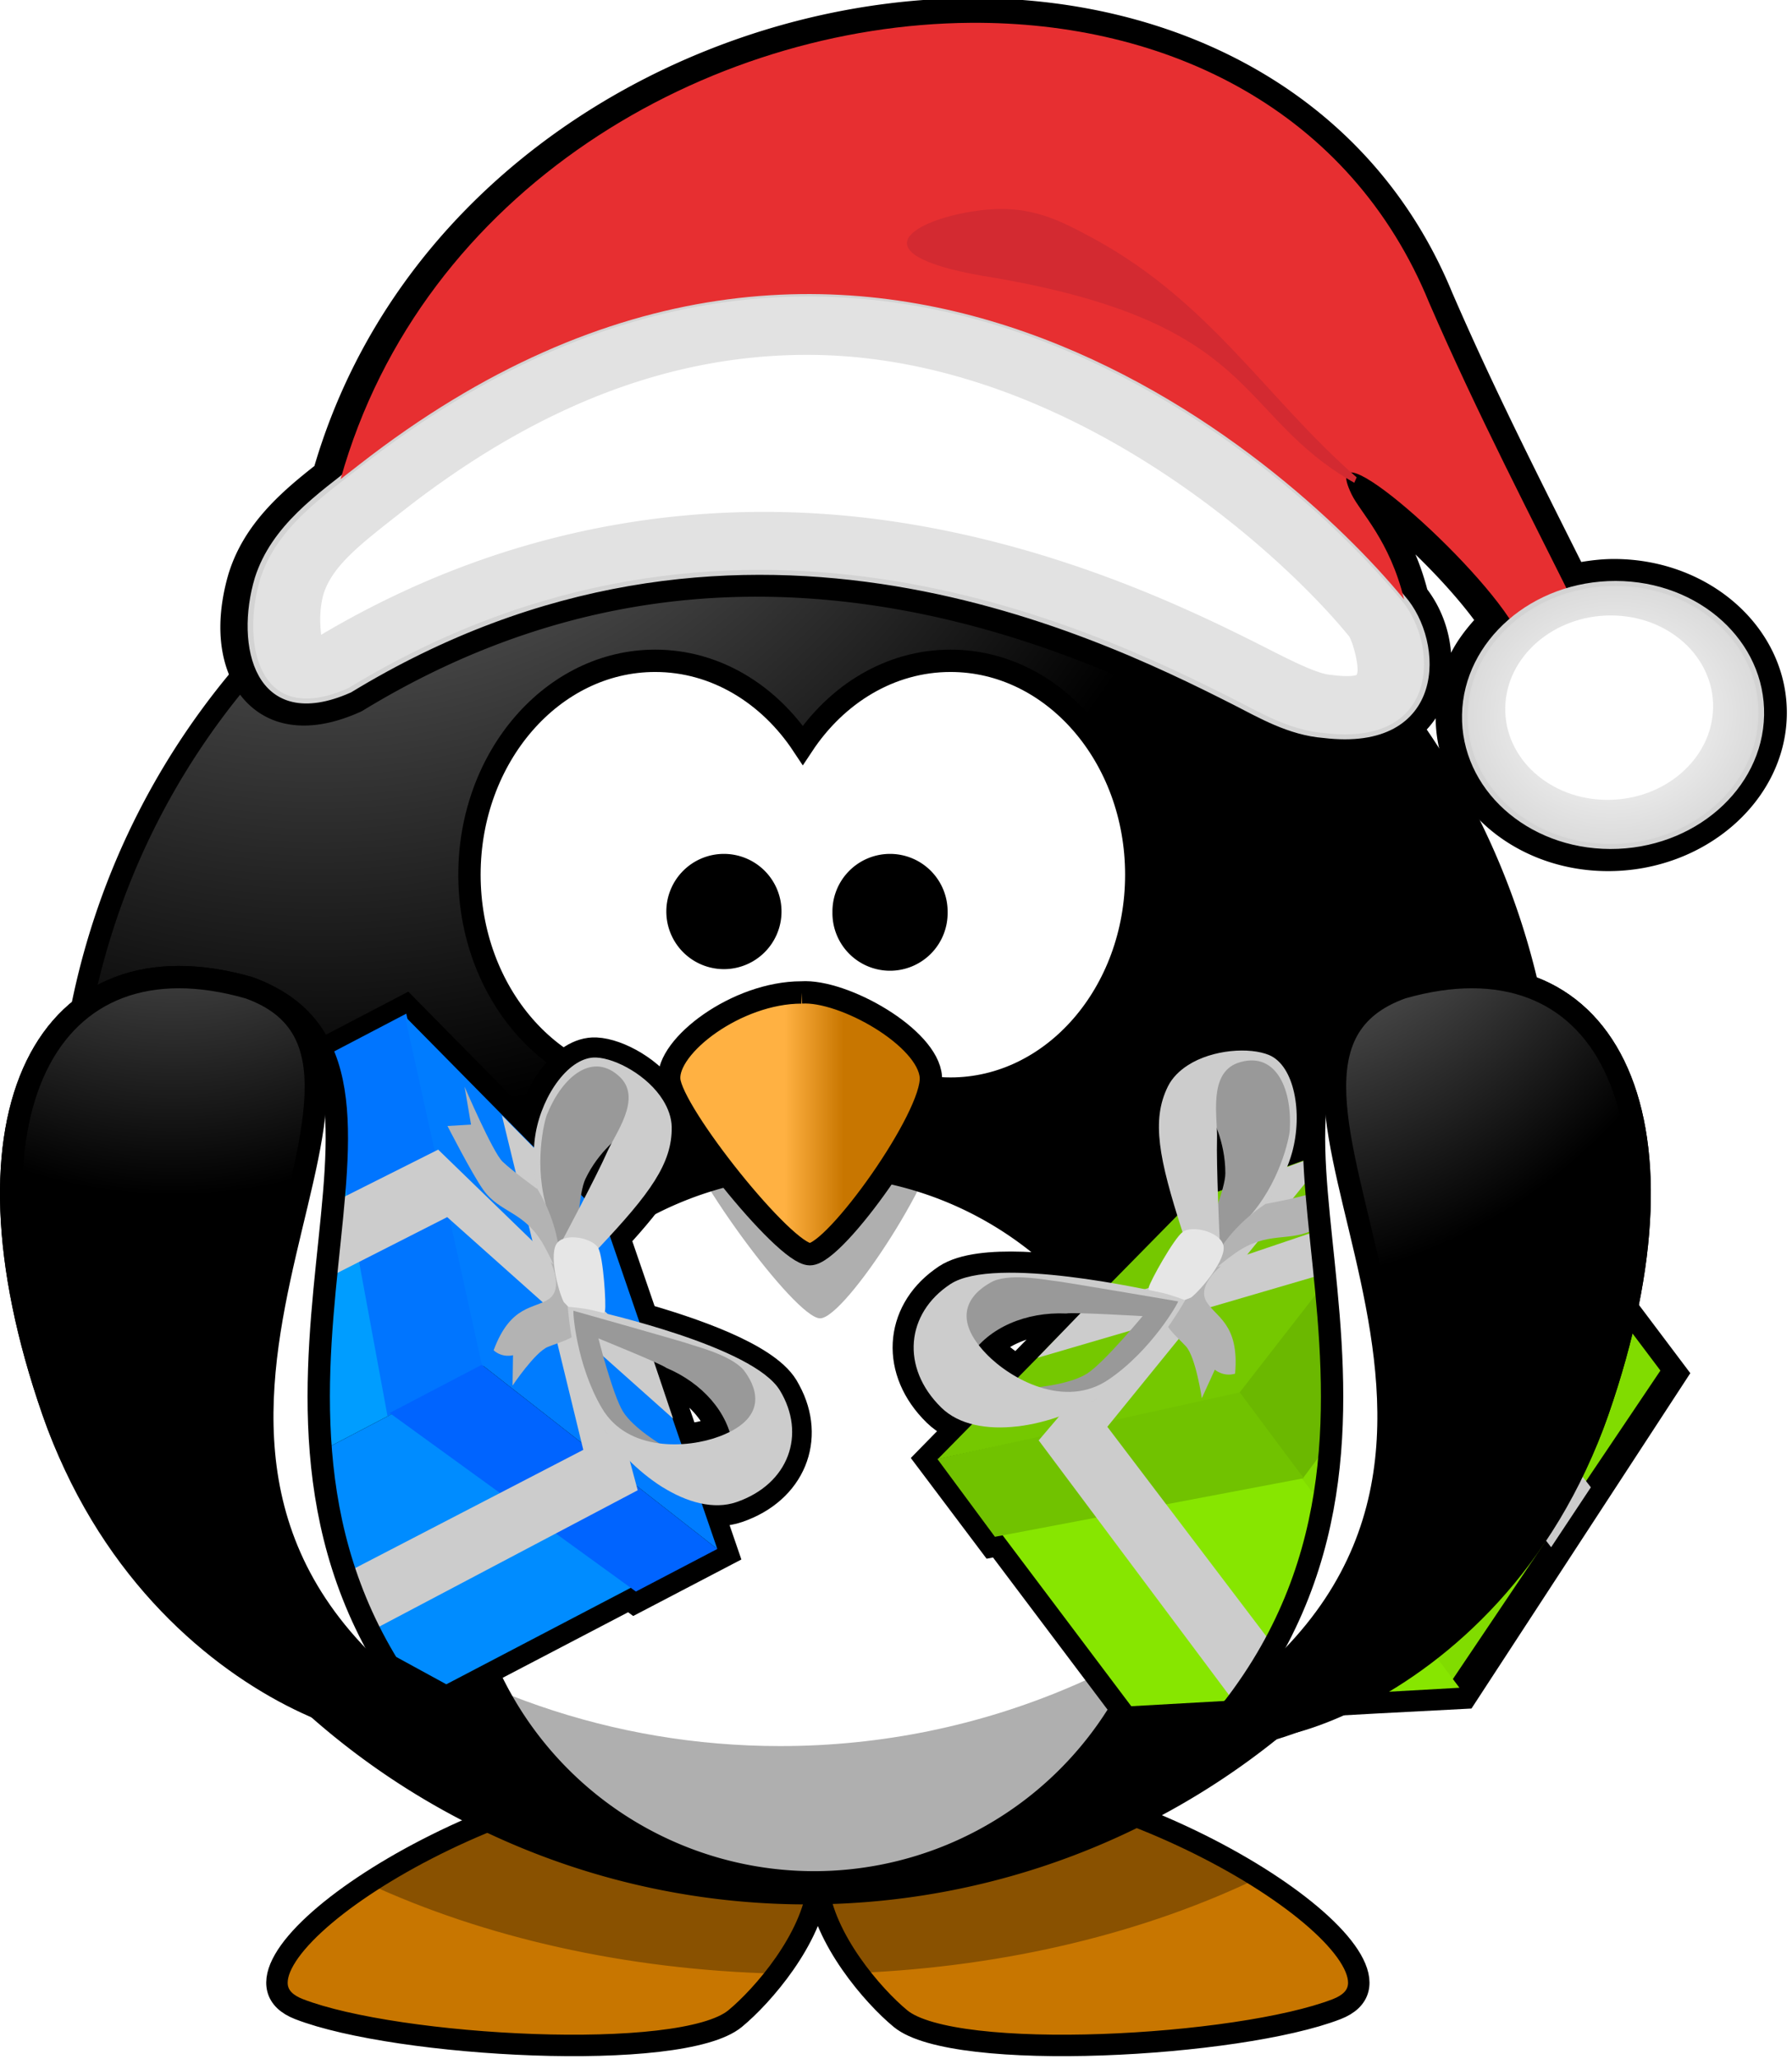 <?xml version="1.0" encoding="UTF-8"?>
<svg viewBox="0 0 124.917 143.459" xmlns="http://www.w3.org/2000/svg" xmlns:xlink="http://www.w3.org/1999/xlink">
 <defs>
  <filter id="l" x="-.371" y="-.371" width="1.741" height="1.741">
   <feGaussianBlur stdDeviation="10.59"/>
  </filter>
  <filter id="k" x="-.047" y="-.135" width="1.094" height="1.27">
   <feGaussianBlur stdDeviation="6.705"/>
  </filter>
  <linearGradient id="a">
   <stop stop-color="#a5a5a5" offset="0"/>
   <stop offset="1"/>
  </linearGradient>
  <linearGradient id="h" x1="90.687" x2="94.999" gradientUnits="userSpaceOnUse">
   <stop stop-color="#ffb142" offset="0"/>
   <stop stop-color="#c87600" offset="1"/>
  </linearGradient>
  <linearGradient id="b">
   <stop offset="0"/>
   <stop stop-opacity="0" offset="1"/>
  </linearGradient>
  <linearGradient id="j" x1="311.07" x2="314.43" y1="252.39" y2="234.83" gradientUnits="userSpaceOnUse" xlink:href="#b"/>
  <linearGradient id="i" x1="990.99" x2="991.81" y1="237.27" y2="232.99" gradientTransform="matrix(1.554 2.977 -2.977 1.554 4.666 -2595.1)" gradientUnits="userSpaceOnUse" xlink:href="#b"/>
  <radialGradient id="c" cx="414.68" cy="-8.88" r="123.55" gradientTransform="matrix(-1.8232e-6 .28 -.609 0 101.73 -39.26)" gradientUnits="userSpaceOnUse">
   <stop stop-color="#ffb142" offset="0"/>
   <stop stop-color="#ffb141" offset=".887"/>
   <stop stop-color="#c87600" offset="1"/>
  </radialGradient>
  <radialGradient id="g" cx="488.04" cy="349.51" r="41.491" gradientUnits="userSpaceOnUse">
   <stop stop-color="#fff" offset="0"/>
   <stop stop-color="#dadada" offset="1"/>
  </radialGradient>
  <radialGradient id="d" cx="610.46" cy="483.45" r="167.56" gradientTransform="matrix(0 -.482 .432 -1.2542e-6 -151.97 551.35)" gradientUnits="userSpaceOnUse" xlink:href="#a"/>
  <radialGradient id="e" cx="380.26" cy="622.49" r="59.255" gradientTransform="matrix(0 -.744 .66 0 -364.7 582.13)" gradientUnits="userSpaceOnUse" xlink:href="#a"/>
  <radialGradient id="f" cx="371.45" cy="647.69" r="59.255" gradientTransform="matrix(0 -.744 -.66 0 552.03 582.13)" gradientUnits="userSpaceOnUse" xlink:href="#a"/>
 </defs>
 <g transform="matrix(.956 0 0 .956 -32.005 -244.9)">
  <path d="m81.781 385.54c-15.668 1.613-33.638 14.291-26.495 17.056s27.873 3.918 31.79 0.692c2.013-1.658 5.614-5.809 6.038-9.704 0.425 3.895 4.016 8.047 6.028 9.704 3.917 3.226 24.658 2.072 31.8-0.692s-10.827-15.443-26.495-17.056c-8.068 0.778-10.97 3.488-11.333 6.598-0.364-3.11-3.265-5.821-11.333-6.598z" fill="url(#c)" fill-rule="evenodd" stroke="#000" stroke-width="1.564"/>
  <path d="m81.784 385.55c-7.69 0.792-15.927 4.249-21.485 7.891 8.417 3.893 18.709 6.292 29.865 6.568 1.43-1.881 2.71-4.187 2.953-6.415 0.241 2.207 1.491 4.493 2.902 6.364 10.973-0.465 21.052-2.98 29.254-6.944-5.538-3.484-13.432-6.703-20.823-7.464-8.068 0.778-10.97 3.488-11.333 6.598-0.364-3.11-3.265-5.821-11.333-6.598z" fill-opacity=".314" fill-rule="evenodd"/>
  <path d="m146.28 340.23a53.948 53.948 0 0 1 -107.9 0 53.948 53.948 0 1 1 107.9 0z" fill="url(#d)" stroke="#000" stroke-linecap="round" stroke-width="1.564"/>
  <path d="m118.99 367.2a26.153 26.153 0 1 1 -52.307 0 26.153 26.153 0 1 1 52.307 0z" fill="#fff" stroke="#000" stroke-linecap="round" stroke-width="1.629"/>
  <path d="m144.15 325.23c0.11 1.403 0.173 2.816 0.173 4.246 0 29.779-24.178 53.947-53.957 53.947-24.575 0-45.316-16.459-51.819-38.948 2.17 27.795 25.426 49.701 53.774 49.701 29.779 0 53.957-24.168 53.957-53.947 0-5.204-0.751-10.237-2.128-14.999z" fill-opacity=".314"/>
  <path d="m81.252 304.33c-7.473 0-13.543 6.984-13.543 15.589s6.07 15.589 13.543 15.589c4.392 0 8.289-2.415 10.763-6.15 2.474 3.738 6.38 6.15 10.773 6.15 7.473 0 13.543-6.984 13.543-15.589s-6.07-15.589-13.543-15.589c-4.393 0-8.299 2.413-10.773 6.15-2.474-3.735-6.372-6.15-10.763-6.15z" fill="#fff" stroke="#000" stroke-linecap="round" stroke-width="1.629"/>
  <path d="m92.662 331.22c-4.718 0-9.846 4.297-9.641 7.01s8.41 14.02 10.256 14.02 9.025-11.081 8.82-14.247-6.359-7.01-9.436-6.784z" fill-opacity=".314" fill-rule="evenodd"/>
  <path d="m91.917 328.5c-4.718 0-9.846 3.897-9.641 6.359s8.41 12.718 10.256 12.718 9.025-10.051 8.82-12.923-6.359-6.359-9.436-6.154z" fill="url(#h)" fill-rule="evenodd" stroke="#000" stroke-width="1.629"/>
  <path d="m89.648 322.66a3.385 3.385 0 0 1 -6.769 0 3.385 3.385 0 1 1 6.769 0z" stroke="#000" stroke-linecap="round" stroke-width="1.629"/>
  <path d="m101.76 322.66a3.385 3.385 0 1 1 -6.769 0 3.385 3.385 0 1 1 6.769 0z" stroke="#000" stroke-linecap="round" stroke-width="1.629"/>
  <g transform="matrix(.329 .031 -.031 .329 -25.183 228.01)">
   <path d="m353.51 296.79c-0.148-0.218-0.316-0.427-0.475-0.638-3.81-5.061-11.169-8.236-15.577-8.024-5.878 0.282-11.043 9.182-11.76 17.816-0.088 1.065-0.107 2.131-0.069 3.188l-31.033-26.074-17.013 11.031 0.292 1.062-43.178 27.996 18.121 78.019c21.503 9.111 43.086 18.465 64.594 27.717l38.559-25.001 1.198 0.718 16.992-11.017-4.365-9.649c2.703 0.297 5.307 0.01 7.626-1.039 10.783-4.876 13.812-15.626 7.834-24.577-0.193-0.289-0.381-0.582-0.593-0.867-4.496-6.049-21.044-9.989-32.249-12.044l-8.301-18.356c8.465-11.118 12.176-17.814 11.357-25.214-0.198-1.794-0.927-3.516-1.96-5.046zm-10.942 9.902c-0.305 0.726-0.579 1.4-0.778 2-0.835 2.513-2.46 6.636-4.055 10.593l-0.773-0.628c0.115-1.432 0.308-2.747 0.621-3.607 1.36-3.74 3.426-6.576 4.985-8.358zm30.021 57.548c0.749 1.076 1.384 2.205 1.888 3.383-0.632 0.395-1.335 0.776-2.117 1.159-2.238 1.097-5.138 2.05-8.255 2.515l-7.977-17.621c1.599 0.538 2.795 0.961 3.103 1.162 5.688 1.798 10.412 5.17 13.358 9.402z" stroke="#000" stroke-width="9"/>
   <g transform="matrix(.446 .687 -.687 .446 269.49 38.412)">
    <path d="m268.52 158.67 91.928 24.785v74.507l-91.928-33.239z" fill="#009dff"/>
    <path d="m302.06 226.32-0.307 10.356 18.488 6.674 0.152-11.43-18.335-5.6z" fill="url(#j)" fill-rule="evenodd"/>
    <path d="m267.22 136.75 92.697 24.785v28.588l-92.697-28.628z" fill="#0075ff" stroke="#0075ff"/>
    <path d="m360.45 257.87 71.281-47.649v-66.899l-71.281 37.159z" fill="#008cff"/>
    <path d="m433.27 128.65-73.349 33.219v28.031l73.349-36.505z" fill="#0064ff"/>
    <path d="m340.04 114.46 93.229 14.184-73.349 33.219-92.697-25.116z" fill="#007cff"/>
    <path d="m303.14 145.45 76.34-25.235 17.161 2.716-76.268 28.783-1.076 91.272-17.676-6.244z" fill="#ccc"/>
    <path d="m302.92 125.97 89.968 22.297-0.34 89.002 17.073-11.461-0.295-85.486-88.657-19.784-17.75 5.433z" fill="#ccc" fill-rule="evenodd"/>
    <path d="m322.51 99.798s0.894 7.386 6.028 14.183c2.436 3.226 11.878 8.687 11.878 8.687l5.142 6.205s-5.319 1.773-7.978 1.418-15.851-4.182-20.816-7.019-13.829-12.835-14.361-15.139-2.981-8.298-0.853-12.198 6.245-5.711 7.486-5.888 12.942 5.851 12.942 5.851l0.532 3.9z" fill="#999" fill-rule="evenodd"/>
    <path d="m344.04 132.62s7.841 0.179 8.546 4.904-3.574 9.84 5.362 19.73c3.023-1.162 3.591-4.017 3.591-4.017l7.189 3.899s-5.188-9.526-4.824-13.274 1.676-8.278-0.779-9.971-15.142-2.925-15.142-2.925l-3.944 1.655z" fill="#b3b3b3" fill-rule="evenodd"/>
    <path d="m319.47 85.597c-7.713 0.541-15.861 5.975-18.572 10.631-3.615 6.207 2.078 17.398 10.445 23.865 11.466 8.863 28.62 9.193 28.62 9.193 0-0.267 11.205 3.097 6.66-10.003-6.525-18.808-10.934-27.994-19.725-32.405-2.251-1.13-4.858-1.461-7.429-1.281zm-10.785 7.345c7.822-2.439 12.707 8.186 16.164 12.508 4.255 5.319 14.986 21.005 14.986 21.005l2.177 2.818s-1.186 0.021-13.064-2.818-20.421-10.884-20.775-11.593c-7.077-8.4-9.16-18.77 0.512-21.92z" fill="#ccc" fill-rule="evenodd"/>
    <path d="m325.03 126.66s-7.532 3.766-11.008 4.925-22.596-0.29-22.596-0.29l9.849 3.187-2.607 5.794s14.443 0.141 19.699-0.579c7.755-1.063 10.139-7.242 20.858-7.532 6.43-0.174 9.849 0.579 9.849 0.579s-8.691-6.953-24.044-6.083z" fill="#b3b3b3" fill-rule="evenodd"/>
    <path d="m362.43 125.74c-1.266-1.07-12.844-6.229-15.785-6.229s-7.753 5.614-6.416 9.09 11.763 5.882 14.971 5.882c2.857-0.733 5.454-1.639 8.288-2.941 0-1.871 0.557-3.963-1.058-5.801z" fill="#e6e6e6" fill-rule="evenodd"/>
    <path d="m357.62 134.37s9.208 3.376 14.882 4.262 17.208 2.829 20.045 1.766 18.261-4.255 20.389-7.623-11.347-3.9-11.347-3.9-7.624 4.787-12.943 5.141-20.92-3.369-20.92-3.369l-9.928 2.659-0.176 1.064z" fill="#999" fill-rule="evenodd"/>
    <path d="m359.21 133.13 8.687-2.127s14.183-12.056 15.779-12.765c8.172-6.736 18.37-9.223 26.771-6.205 0 0-0.887-10.815-3.723-12.233s-10.638-2.482-10.638-2.482-10.551 7.076-11.793 8.317-19.29 18.982-19.29 18.982l-5.645 6.636-1.129 2.316 0.98-0.439z" fill="#999" fill-rule="evenodd"/>
    <path d="m403.23 93.922c-13.829 0.886-40.953 33.019-42.549 34.792s-4.008 5.596-3.831 5.418c0 0 17.27 7.682 32.163 6.795s33.526-9.879 35.471-22.705c2.237-14.743-7.426-25.187-21.254-24.301zm-9.419 6.117c4.672-0.852 14.671-0.926 12.878 13.992-1.11 9.236-7.739 23.883-21.39 24.592s-26.993-5.195-26.816-5.372c0 4e-5 21.703-22.993 22.59-23.702s7.393-8.207 12.738-9.509z" fill="#ccc" fill-rule="evenodd"/>
   </g>
  </g>
  <path d="m51.639 328.16c15.677 5.637-4.615 30.676 12.323 52.523 3.131 4.038-18.856 0.681-26.629-21.696-7.559-21.762-0.369-35.041 14.306-30.827z" fill="#fff" fill-rule="evenodd" stroke="#000" stroke-width="1.629"/>
  <path d="m51.639 328.16c15.677 5.637-13.877 33.276 12.323 52.523 7.373 5.416-18.856 0.681-26.629-21.696-7.559-21.762-0.369-35.041 14.306-30.827z" fill="url(#e)" fill-rule="evenodd" stroke="#000" stroke-width="1.629"/>
  <g transform="matrix(.316 0 0 .316 -133.32 188.74)">
   <path d="m742.86 549 72.951-15.281 0.385 2.143-72.269 16.577z" fill="#75c800"/>
   <g transform="matrix(-.975 -.464 -.464 .975 2049.9 256.4)">
    <path d="m963.38 666.82c-0.126-0.231-0.274-0.455-0.413-0.68-3.318-5.396-10.346-9.248-14.755-9.451-5.879-0.271-11.857 8.105-13.38 16.633-0.188 1.052-0.306 2.112-0.368 3.167l-28.449-28.872-17.974 9.385 0.191 1.085-45.615 23.819 10.717 79.375c20.553 11.089 41.162 22.428 61.707 33.658l40.736-21.271 1.125 0.828 17.951-9.374-3.44-10.017c2.663 0.549 5.283 0.508 7.69-0.318 11.194-3.842 15.218-14.261 10.107-23.733-0.165-0.305-0.325-0.615-0.509-0.919-3.909-6.444-20.014-11.921-30.976-15.018l-6.542-19.054c9.472-10.275 13.794-16.592 13.674-24.036-0.029-1.805-0.593-3.588-1.477-5.207zm-11.823 8.831c-0.372 0.694-0.708 1.34-0.963 1.918-1.067 2.424-3.072 6.376-5.032 10.166l-0.711-0.697c0.249-1.415 0.565-2.705 0.957-3.532 1.705-3.596 4.029-6.225 5.748-7.854zm24.486 60.113c0.644 1.141 1.171 2.325 1.562 3.545-0.667 0.334-1.402 0.647-2.216 0.955-2.331 0.882-5.308 1.559-8.455 1.729l-6.288-18.292c1.541 0.686 2.693 1.22 2.98 1.448 5.494 2.324 9.881 6.124 12.417 10.615z" stroke="#000" stroke-width="9"/>
    <path d="m891.71 656.57 16.861 76.159-52.914 28.682-11.916-79.793z" fill="#81dc00"/>
    <path d="m854.18 706.88-7.638 3.704 2.164 15.957 8.358-4.224-2.886-15.439z" fill="url(#i)" fill-rule="evenodd"/>
    <path d="m905.52 646.83 18.053 78.112-20.751 10.159-15.691-78.833z" fill="#6bb800"/>
    <path d="m853.41 761.25 61.634 33.697 48.583-25.369-54.016-37.675z" fill="#87e600"/>
    <path d="m975.14 765.07-51.954-40.76-20.502 10.831 54.217 39.653z" fill="#71c200"/>
    <path d="m949.81 692.05 25.252 73.025-52.139-40.612-16.912-76.842z" fill="#75c800"/>
    <path d="m913.32 677.01 47.275 45.87 4.535 13.492-49.824-44.473-66.691 33.83-2.168-15.205z" fill="#ccc"/>
    <path d="m927.38 669.46 17.924 73.791-64.764 33.503 14.798 8.052 61.97-32.631-19.252-71.886-10.676-10.83z" fill="#ccc" fill-rule="evenodd"/>
    <path d="m953.82 673.76s-5.025 3.45-8.014 9.756c-1.419 2.993-1.805 11.92-1.805 11.92l-2.557 6.087s-3.304-3.19-4.056-5.256-2.974-13.097-2.796-17.778 4.077-14.91 5.549-16.17 4.896-5.311 8.535-5.245 6.516 2.369 7.115 3.203 0.659 11.617 0.659 11.617l-2.631 1.865z" fill="#999" fill-rule="evenodd"/>
    <path d="m938.14 701.84s2.844 5.762-0.32 8.066-8.501 1.136-12.295 11.376c1.99 1.755 4.279 1.085 4.279 1.085l-0.105 6.699s4.951-7.38 7.811-8.537 6.647-1.922 6.946-4.347-3.618-12.105-3.618-12.105l-2.697-2.237z" fill="#b3b3b3" fill-rule="evenodd"/>
    <path d="m962.97 666.16c-3.318-5.396-10.354-9.253-14.763-9.456-5.879-0.271-11.846 8.106-13.37 16.635-2.088 11.688 4.177 24.27 4.177 24.27 0.194-0.101 2 9.312 9.79 1.044 11.185-11.871 16.183-18.556 16.053-26.612-0.033-2.063-0.781-4.082-1.887-5.881zm-9.424-5.047c4.737 4.755-1.127 12.332-2.954 16.482-2.249 5.107-9.572 18.848-9.572 18.848l-1.221 2.65s-0.465-0.853-2.908-10.556 0.161-18.957 0.541-19.484c3.416-8.325 10.157-13.77 16.113-7.94z" fill="#ccc" fill-rule="evenodd"/>
    <path d="m935.26 685.77s-5.591-4.042-7.751-6.127c-2.16-2.085-8.358-16.519-8.358-16.519l1.421 8.361-5.196 0.304s5.374 10.542 7.891 14.086c3.712 5.229 9.104 4.617 13.379 12.291 2.564 4.604 3.314 7.372 3.314 7.372s1.754-8.948-4.7-19.768z" fill="#b3b3b3" fill-rule="evenodd"/>
    <path d="m950.11 712.58c0.297-1.325-0.347-11.69-1.462-13.825s-7.017-3.501-9.034-1.213 0.189 10.773 1.406 13.103c1.615 1.797 3.258 3.34 5.279 4.904 1.359-0.71 3.089-1.099 3.812-2.968z" fill="#e6e6e6" fill-rule="evenodd"/>
    <path d="m942.02 712.36s1.04 7.967 2.548 12.424 4.471 13.57 6.319 15.226 10.015 11.648 13.268 11.916-1.47-9.719-1.47-9.719-6.367-3.721-8.642-7.449-5.487-16.47-5.487-16.47l-5.696-6.202-0.839 0.275z" fill="#999" fill-rule="evenodd"/>
    <path d="m943.53 713.05 4.839 5.502s14.134 5.728 15.254 6.618c7.991 3.38 13.664 9.843 14.658 17.088 0 0 7.518-4.745 7.472-7.343s-2.231-8.666-2.231-8.666-9.14-4.979-10.512-5.41-21.1-6.81-21.1-6.81l-6.96-1.583-2.11 0.059 0.69 0.545z" fill="#999" fill-rule="evenodd"/>
    <path d="m988.69 730.15c-5.888-9.707-39.509-17.22-41.401-17.706s-5.584-0.789-5.388-0.728c0 0 0.97 15.455 7.261 25.934s19.888 20.601 29.94 17.15c11.555-3.966 15.476-14.944 9.588-24.65zm-8.014-4.521c2.39 3.069 6.235 10.303-5.278 14.658-7.128 2.696-20.278 3.437-25.97-6.208-5.692-9.645-6.463-21.573-6.268-21.512-3e-5 2e-5 24.928 7.042 25.779 7.417 0.851 0.375 8.763 2.257 11.736 5.645z" fill="#ccc" fill-rule="evenodd"/>
   </g>
  </g>
  <path d="m135.69 328.16c-15.677 5.637 4.615 30.676-12.323 52.523-3.131 4.038 18.856 0.681 26.629-21.696 7.559-21.762 0.369-35.041-14.306-30.827z" fill="#fff" fill-rule="evenodd" stroke="#000" stroke-width="1.629"/>
  <path d="m135.69 328.16c-15.677 5.637 13.877 33.276-12.323 52.523-7.373 5.416 18.856 0.681 26.629-21.696 7.559-21.762 0.369-35.041-14.306-30.827z" fill="url(#f)" fill-rule="evenodd" stroke="#000" stroke-width="1.629"/>
  <path transform="matrix(.385 -.04 .039 .341 -198.82 179.62)" d="m740.5 312.03c-47.279 0.875-97.24 30.113-117.81 85.094-6.874 4.858-14.349 10.741-18.25 20.562a5.194 5.194 0 0 0 -0.031 0.062c-2.926 7.741-4.194 16.592-1.375 24.125 1.409 3.767 4.248 7.317 8.438 8.938s9.083 1.262 14.406-0.688a5.194 5.194 0 0 0 0.656 -0.281c37.037-19.769 70.303-18.929 97.875-10.969s49.231 23.2 61.969 32.531c4.171 3.057 9.812 8.063 17.75 9.781h0.062c0.057 0.012 0.099 0.051 0.156 0.062v-0.031c6.211 1.558 11.705 1.306 16.156-0.719 2.785-1.267 4.96-3.225 6.656-5.469-1.699 17.793 11.092 33.928 28.938 36.062 18.104 2.165 34.678-10.828 36.844-28.938 2.165-18.104-10.828-34.678-28.938-36.844-2.11-0.252-4.201-0.237-6.25-0.094-6.326-19.444-12.681-38.633-18.312-59.438-8e-3 -0.033-0.023-0.061-0.031-0.094-11.161-44.429-45.811-68.807-84.219-73-4.848-0.529-9.75-0.748-14.688-0.656zm86.375 127.94c3.799 5.182 7.211 10.541 9.594 15.156-1.902 1.937-3.641 4.031-5.031 6.406 0.15-4.934-0.919-9.765-3.094-13.906-0.357-2.796-0.868-5.367-1.469-7.656z"/>
  <g transform="matrix(.221 5e-4 -.004 .196 35.678 233.44)">
   <path d="m113.86 288.39c162.59-145.81 306.26-2.995 345.07 48.611 13.353 16.63 14.73 56.664-25.085 51.351-11.381-0.973-21.218-7.448-29.639-12.197-48.485-27.325-167.55-90.696-292.06-3.796-30.354 15.423-37.278-16.724-31.142-41.538 5.059-19.093 19.703-30.598 32.855-42.43z" fill="#e2e2e2" stroke="#d3d3d3" stroke-width="1.837"/>
   <path d="m312.62 123.66c-86.896 0.893-179.93 62.176-204.88 170.19 2.042-1.823 4.082-3.628 6.094-5.438 162.59-145.81 306.28-3.013 345.09 48.594 0.175 0.217 0.33 0.462 0.5 0.688-5.106-21.924-15.05-32.355-18.031-39.031-12.795-28.649 43.074 25.457 55.594 50.938l21.219-4.719c-17.673-38.561-35.709-75.852-52.5-117.5-27.331-71.684-88.516-104.38-153.09-103.72z" fill="#e72f31"/>
   <path transform="matrix(1.191 0 0 1.191 -52.113 -35.79)" d="m529.11 349.51c0 22.683-18.388 41.071-41.071 41.071s-41.071-18.388-41.071-41.071 18.388-41.071 41.071-41.071 41.071 18.388 41.071 41.071z" fill="url(#g)" stroke="#d3d3d3" stroke-width="1.542"/>
   <path d="m354.7 203.86c39.067 23.705 58.085 59.44 88.254 88.484l-0.758 2.02c-39.985-25.296-31.892-58.986-119.96-75.888-46.146-7.934-28.765-20.775-8.13-24.632 17.464-3.202 26.974 1.802 40.59 10.016z" fill="#d32a31"/>
   <path transform="translate(-115.04 -129.6)" d="m677.14 507.36c0 18.935-15.35 34.286-34.286 34.286s-34.286-15.35-34.286-34.286 15.35-34.286 34.286-34.286 34.286 15.35 34.286 34.286z" fill="#fff" filter="url(#l)"/>
   <path d="m258.53 247.28c-38.88 0.686-82.016 15.31-129.56 57.938l-0.031 0.031c-13.83 12.441-23.067 20.421-26 31.125-1.372 5.665-1.051 11.337-0.562 15.375 66.122-44.903 132.99-51.603 187.97-42.625 55.856 9.121 100.34 33.433 124.97 47.312a22.619 22.619 0 0 1 0.031 0.031c9.516 5.367 16.429 9.001 20.438 9.344a22.619 22.619 0 0 1 1.062 0.125c5.921 0.79 7.443-0.145 7.5-0.188-1.2e-4 -0.069-0.026-0.071 0.094-0.531 0.679-2.613-1.759-12.361-3.125-14.062a22.619 22.619 0 0 1 -0.438 -0.562c-23.892-31.764-96.772-104.82-182.34-103.31z" fill="#fff" filter="url(#k)"/>
  </g>
 </g>
</svg>
